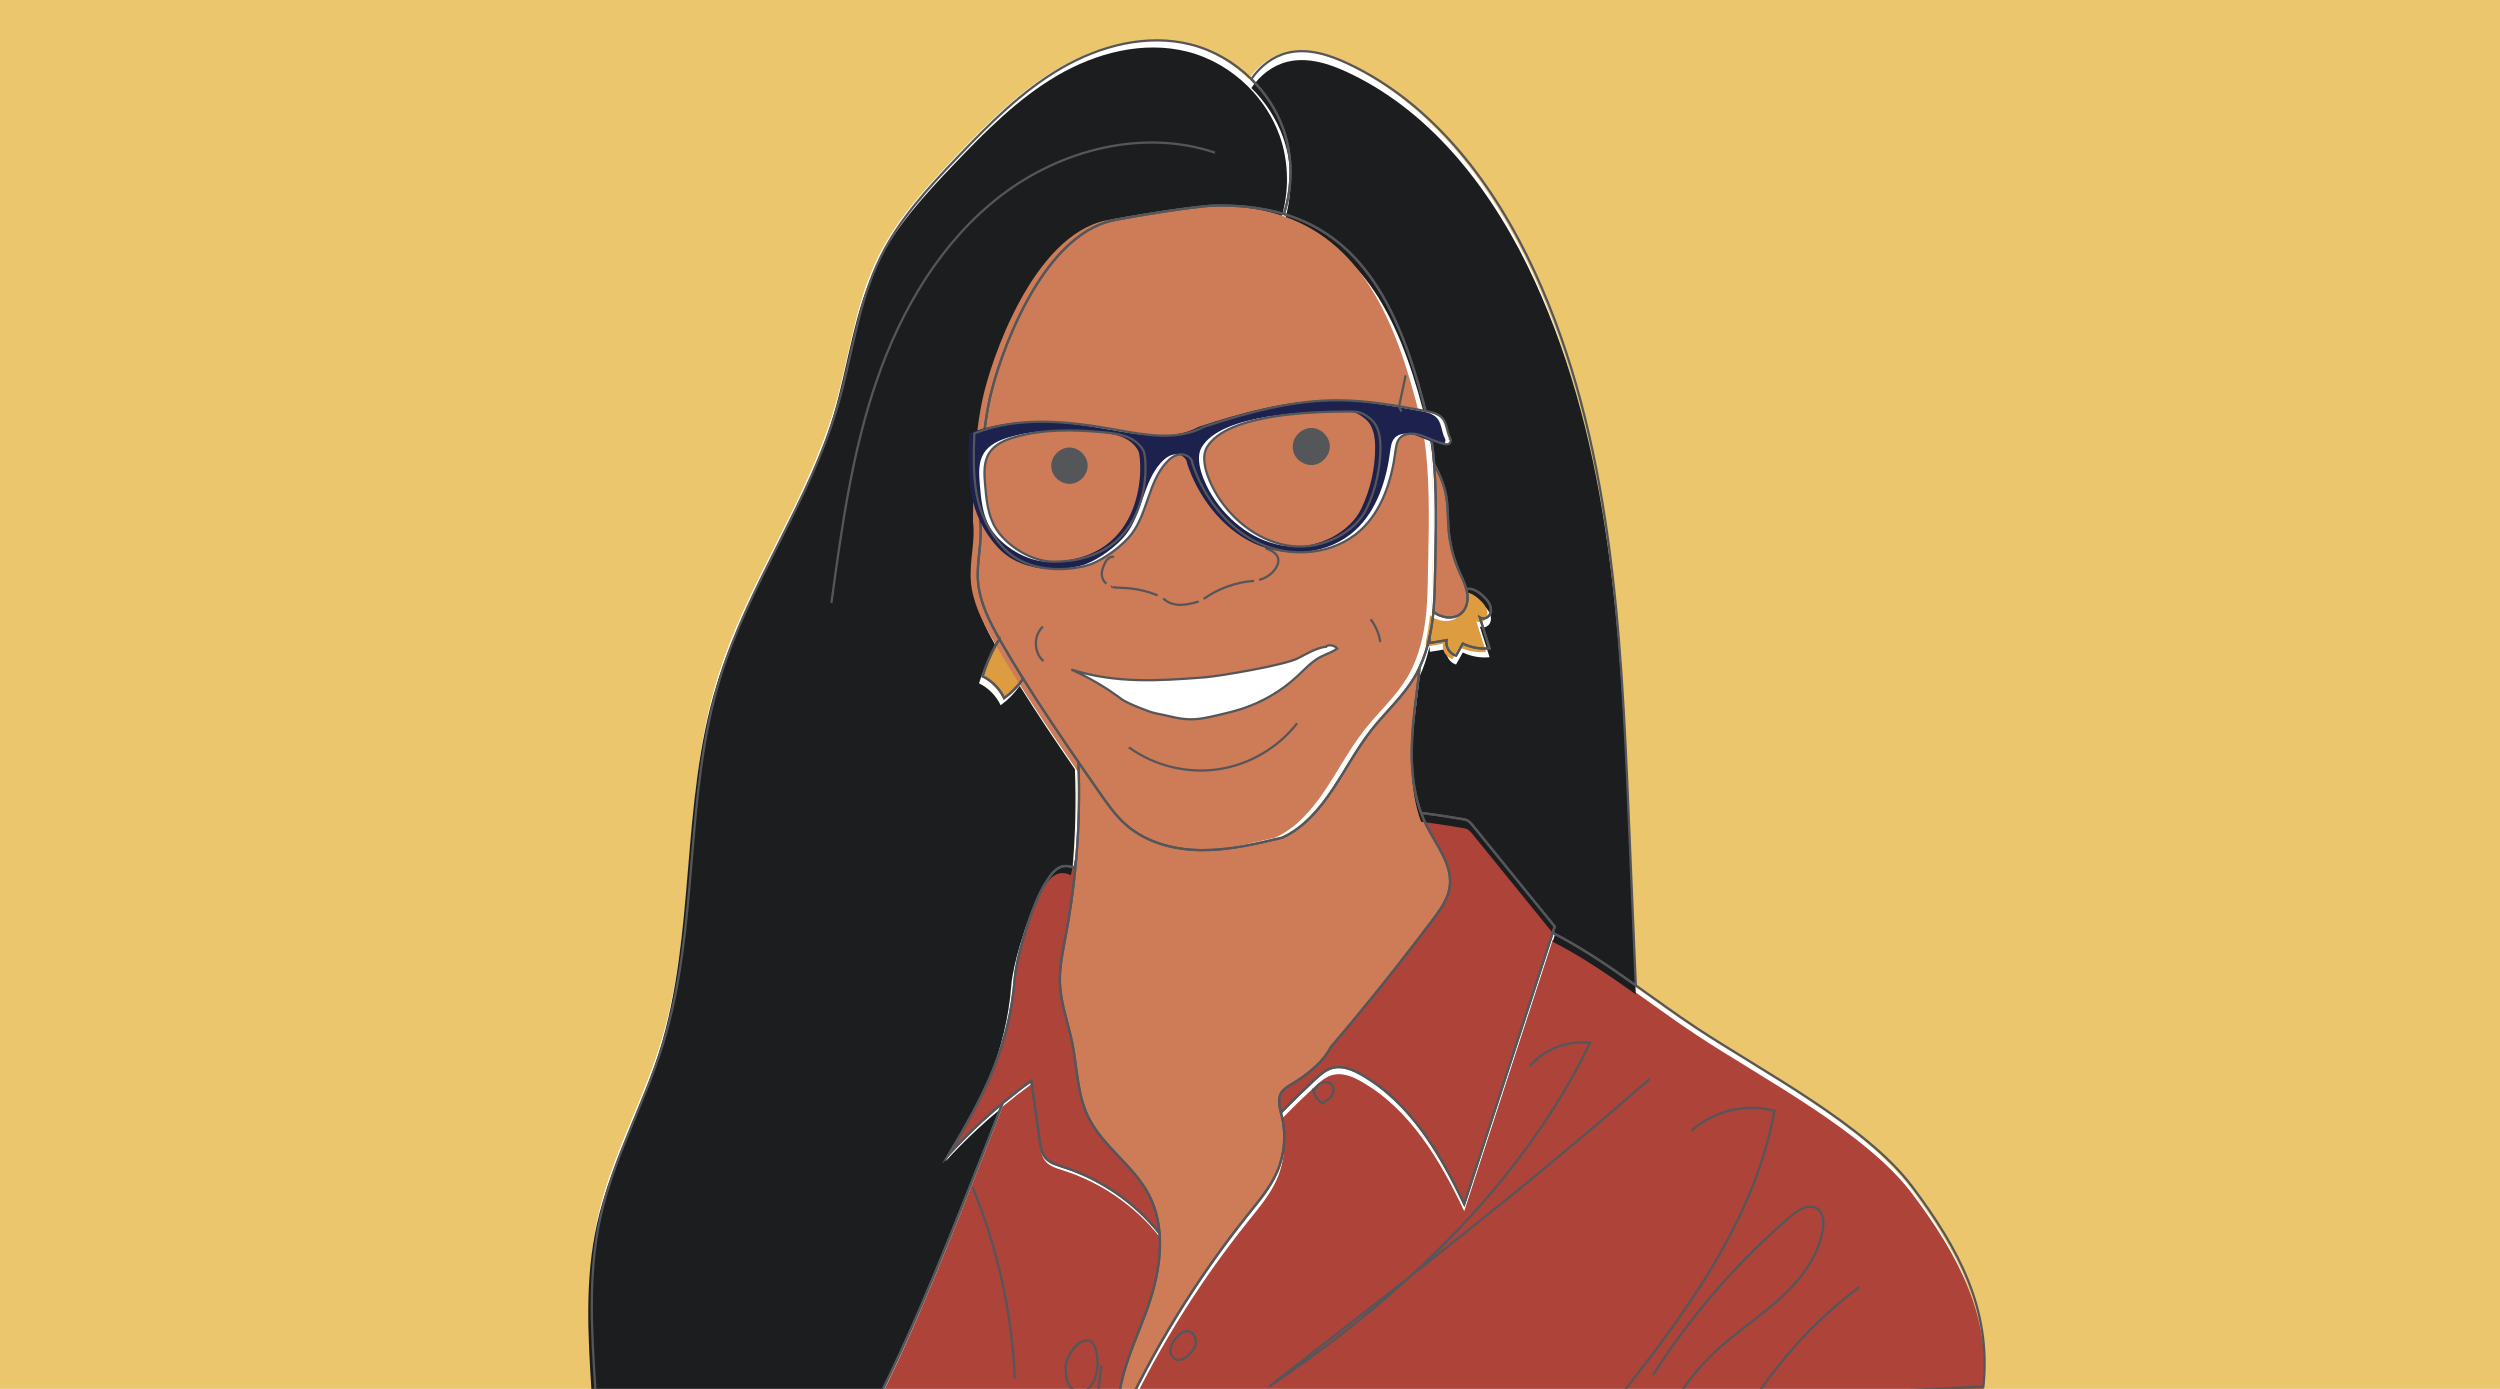 <?xml version="1.0" encoding="UTF-8"?>
<svg id="Layer_1" xmlns="http://www.w3.org/2000/svg" xmlns:xlink="http://www.w3.org/1999/xlink" version="1.1" viewBox="0 0 841.89 467.72">
  <!-- Generator: Adobe Illustrator 29.0.0, SVG Export Plug-In . SVG Version: 2.1.0 Build 186)  -->
  <defs>
    <style>
      .st0, .st1 {
        fill: none;
      }

      .st2 {
        fill: #ecc66c;
      }

      .st3 {
        fill: #de9c41;
      }

      .st4 {
        fill: #55565a;
      }

      .st5 {
        fill: #cd7c57;
      }

      .st6 {
        fill: #fff;
      }

      .st7 {
        fill: #1c1d1f;
      }

      .st1 {
        stroke: #55565a;
        stroke-miterlimit: 10;
        stroke-width: .77px;
      }

      .st8 {
        fill: #1c214e;
      }

      .st9 {
        fill: #ad4339;
      }

      .st10 {
        clip-path: url(#clippath);
      }
    </style>
    <clipPath id="clippath">
      <rect class="st0" y="0" width="841.89" height="467.72"/>
    </clipPath>
  </defs>
  <g class="st10">
    <rect class="st2" y="0" width="841.89" height="467.72"/>
    <g>
      <path class="st6" d="M385.83,439.68c2.69-7.76,4.44-16.27,3.78-24.37-8.33-10.45-19.82-18.35-32.56-22.38-2.1-.67-4.37-1.31-5.8-2.99-1.34-1.57-1.68-3.74-1.97-5.78-.95-6.73-1.9-13.46-2.85-20.2-3.31,2.39-6.53,4.91-9.67,7.52-3.07,8.01-6.22,15.98-9.37,23.92-11.96,30.17-24.03,60.54-39.5,88.99l86.43-3.98c.9-4.79,1.33-9.71,2.37-14.48,1.97-9.07,6.12-17.49,9.16-26.26h-.02Z"/>
      <path class="st6" d="M385.92,402.16c-5.23-9.82-15.63-16.19-20.43-26.23-3.65-7.63-3.61-16.42-5.28-24.71-1.35-6.66-3.84-13.14-4.14-19.94-.24-5.44.94-10.82,1.94-16.17v-.03c1.42-7.49,2.49-15.04,3.23-22.62.1-1.06.2-2.12.29-3.17-.19,1.02-.38,2.03-.58,3.05-4.65-2.06-7.17.55-10.43,6.15-2.14,3.69-4.76,10.68-6.74,17.4-1.51,5.12-2.64,10.09-2.9,13.33-1.87,23.46-10.23,39.33-22.24,59.57,5.62-6.18,11.68-11.95,18.1-17.3,3.14-2.61,6.36-5.13,9.67-7.52.95,6.73,1.9,13.46,2.85,20.2.29,2.05.63,4.21,1.97,5.78,1.43,1.68,3.7,2.32,5.8,2.99,12.74,4.03,24.22,11.94,32.56,22.38-.37-4.59-1.51-9.04-3.7-13.15h.03Z"/>
      <path class="st6" d="M643.18,399.75c-15.61-20.9-50.94-39.15-72.69-53.55-6.93-4.59-13.69-9.52-20.49-14.36-9.07-6.45-18.23-12.7-27.99-17.71-6.01,18.42-12.02,36.84-18.02,55.26-3.92,12.02-7.84,24.05-11.77,36.07-8.11-17.06-18.26-34.35-34.71-43.65-2.91-1.65-6.29-3.05-9.54-2.23-2.4.6-4.34,2.33-6.15,4.02-3.87,3.6-7.65,7.3-11.35,11.07.11.45.22.89.33,1.33,1.5,6.21.89,12.91-1.68,18.75-2.26,5.12-5.92,9.48-9.43,13.84-17.61,21.95-32.45,46.12-44.07,71.75l291.42-13.4c2.72-25.94-8.25-46.31-23.86-67.2h0Z"/>
      <path class="st6" d="M495.12,278.03c-.72-.88-1.52-1.82-2.64-2.04-.85-.16-8.66-1.48-14.79-2.25.55,1.52,1.19,3.01,1.93,4.47,3.36,6.65,8.76,13.16,7.69,20.53-.52,3.57-2.54,6.7-4.69,9.64-.28.39-.57.77-.85,1.15-1.92,2.56-3.87,5.09-5.81,7.63-9.27,12.1-18.85,23.96-28.75,35.55-2.05,4.25-7.16,8.86-12.96,12.3-1.35.8-2.79,1.59-3.62,2.93-1.22,1.98-.73,4.42-.15,6.74,3.7-3.77,7.48-7.47,11.35-11.07,1.81-1.69,3.75-3.42,6.15-4.02,3.25-.82,6.62.58,9.54,2.23,16.45,9.3,26.59,26.58,34.71,43.65,3.92-12.02,7.84-24.05,11.77-36.07,6.01-18.42,12.02-36.84,18.02-55.26.23-.71.46-1.41.69-2.12-9.19-11.33-18.39-22.66-27.58-33.99h0Z"/>
      <path class="st6" d="M479.62,278.21c-.74-1.46-1.37-2.95-1.93-4.47-3.95-10.81-3.54-22.99-2.21-34.55.55-4.82,1.25-9.66,1.73-14.44-.54,1.16-1.14,2.29-1.8,3.4-3.88,6.48-9.63,11.6-14.31,17.53-2.87,3.64-5.33,7.57-7.75,11.53-1.77,2.9-3.53,5.8-5.41,8.62-4.46,6.68-9.88,13.03-17,16.26-8.92,2.12-17.94,4.25-27.1,4.2-9.17-.05-18.63-2.49-25.52-8.54-3.5-3.07-6.2-6.94-8.85-10.76-1.45-2.09-2.91-4.18-4.36-6.27-.94-1.35-1.87-2.71-2.81-4.07.43,10.88.18,21.78-.75,32.63-.09,1.06-.19,2.12-.29,3.17-.75,7.58-1.82,15.13-3.23,22.62v.03c-1.01,5.35-2.19,10.73-1.95,16.17.3,6.79,2.79,13.27,4.14,19.94,1.68,8.29,1.64,17.08,5.28,24.71,4.8,10.04,15.2,16.41,20.43,26.23,2.19,4.11,3.32,8.57,3.7,13.15.66,8.09-1.09,16.6-3.78,24.37-3.04,8.77-7.19,17.19-9.16,26.26-1.04,4.77-1.47,9.69-2.37,14.48l1.32-.06c11.62-25.63,26.45-49.8,44.07-71.75,3.51-4.37,7.17-8.72,9.43-13.84,2.58-5.84,3.18-12.54,1.68-18.75-.1-.44-.22-.88-.33-1.33-.57-2.32-1.07-4.77.15-6.74.82-1.33,2.27-2.13,3.62-2.93,5.8-3.45,10.91-8.05,12.96-12.3,9.9-11.59,19.47-23.45,28.75-35.55,1.95-2.54,3.9-5.07,5.81-7.63.28-.38.57-.76.85-1.15,2.15-2.94,4.17-6.06,4.69-9.64,1.08-7.37-4.33-13.88-7.69-20.53h-.01Z"/>
      <path class="st6" d="M431.21,43.25c-2.23-6.27-5.97-11.94-10.7-16.62-5.62-5.55-12.65-9.68-20.31-11.63-14.81-3.77-30.76.38-43.94,8.1-13.19,7.72-24.08,18.75-34.63,29.79-9.85,10.31-19.7,20.96-25.99,33.75-7.73,15.72-9.59,33.59-14.53,50.4-9.37,31.82-29.74,59.5-39.48,91.21-12.27,39.97-6.88,83.76-19.36,123.67-6.15,19.67-16.54,37.96-20.98,58.08-8.19,37.05,4.55,76.23-3.01,113.42-2.58,12.73-7.5,24.9-9.9,37.66-2.4,12.76-1.99,26.83,5.29,37.59,12.29-6.68,21.72-17.49,30.88-28.07,16.56-19.14,33.18-38.35,47.23-59.41,5.8-8.69,11.13-17.65,16.11-26.81,15.48-28.45,27.54-58.82,39.5-88.99,3.15-7.94,6.3-15.91,9.37-23.92-6.42,5.34-12.48,11.12-18.1,17.3,12.01-20.24,20.37-36.11,22.24-59.57.26-3.24,1.39-8.21,2.9-13.33,1.98-6.73,4.6-13.71,6.74-17.4,3.25-5.6,5.78-8.21,10.43-6.15.2-1.02.39-2.03.58-3.05.93-10.85,1.18-21.75.75-32.63-6.37-9.24-12.65-18.54-18.59-28.06-1.78,2.49-3.94,4.71-6.41,6.52-1.51-3.18-4.12-5.83-7.28-7.39,1.12-3.66,2.62-7.2,4.48-10.55.36-.64.77-1.3,1.27-1.85-3.49-6.14-6.77-12.61-7.3-19.64-.51-6.82,1.62-13.79.71-19.94.11-13.68.35-27.45,3.12-40.84s16.96-55.52,41.73-60.69c6.22-1.3,27.87-4.84,34.26-4.98,3.85-.08,7.47.08,10.9.44,4.42.46,8.52,1.26,12.31,2.4,2.99-9.31,3.01-19.59-.28-28.81h0Z"/>
      <path class="st6" d="M335.75,215.33c-.5.55-.92,1.21-1.27,1.85-1.86,3.35-3.36,6.89-4.48,10.55,3.16,1.56,5.77,4.2,7.28,7.39,2.47-1.81,4.63-4.03,6.41-6.52-2.58-4.14-5.1-8.32-7.53-12.55-.14-.24-.27-.48-.41-.72Z"/>
      <path class="st6" d="M550,331.84c-.8-19.12-1.61-38.24-2.41-57.36-2.61-62.26-5.65-126.35-31.68-182.97-13.37-29.07-33.78-56.41-62.72-70.04-6.42-3.02-13.66-5.36-20.55-3.66-4.99,1.23-9.19,4.55-12.12,8.82,4.73,4.67,8.46,10.35,10.7,16.62,3.28,9.22,3.26,19.51.28,28.81,28.44,8.53,40.2,35.36,48.46,69.38,1.07,4.42,1.74,9.5,2.15,14.86,1.69,3.18,3.18,6.47,3.9,9.98.83,4.05.61,8.23.98,12.35.41,4.68,1.59,9.29,3.46,13.59.88,2.03,1.9,4.03,2.47,6.16,1.95-.51,4,.82,5.53,2.23.92.84,1.82,1.76,2.34,2.89s.61,2.54-.06,3.59c-.67,1.05-2.21,1.56-3.25.86,1.09,3.46,2.17,6.91,3.26,10.37-3.07.3-6.22-.25-9-1.59-.76,1.35-1.52,2.7-2.28,4.06-2.15-.62-3.63-3.02-3.2-5.22-1.87.32-3.73.64-5.6.95-.05-.59-.1-1.18-.15-1.78-.76,3.45-1.82,6.81-3.31,10-.48,4.78-1.18,9.62-1.73,14.44-1.33,11.56-1.74,23.74,2.21,34.55,6.13.77,13.95,2.08,14.79,2.25,1.12.22,1.92,1.16,2.64,2.04,9.19,11.33,18.39,22.66,27.58,33.99-.23.71-.46,1.41-.69,2.12,9.76,5,18.92,11.26,27.99,17.71h0Z"/>
      <path class="st6" d="M491.47,206.3c-2.5,2.47-6.88,1.92-9.62-.28-.27,2.95-.71,5.87-1.34,8.74.05.59.1,1.18.15,1.78,1.87-.32,3.73-.64,5.6-.95-.42,2.2,1.05,4.6,3.2,5.22.76-1.35,1.52-2.7,2.28-4.06,2.78,1.34,5.93,1.89,9,1.59-1.09-3.46-2.17-6.91-3.26-10.37,1.03.7,2.58.2,3.25-.86.67-1.05.58-2.46.06-3.59-.52-1.13-1.42-2.05-2.34-2.89-1.53-1.4-3.58-2.73-5.53-2.23.08.29.17.57.23.86.49,2.47.12,5.28-1.67,7.04h-.01Z"/>
      <path class="st6" d="M493.14,199.26c-.06-.29-.15-.57-.23-.86-.57-2.13-1.59-4.13-2.47-6.16-1.87-4.31-3.05-8.92-3.46-13.59-.36-4.12-.15-8.3-.98-12.35-.72-3.52-2.21-6.8-3.9-9.98,1.05,13.64.4,29.17.21,40.72-.04,2.69-.17,5.4-.4,8.11-.02.3-.04.59-.06.89,2.74,2.2,7.12,2.75,9.62.28,1.79-1.77,2.16-4.58,1.67-7.04v-.02Z"/>
      <path class="st6" d="M482.1,156.31c-.41-5.37-1.08-10.45-2.15-14.86-8.26-34.02-20.03-60.85-48.46-69.38-3.79-1.14-7.89-1.94-12.31-2.4-3.44-.36-7.05-.52-10.9-.44-6.39.13-28.04,3.68-34.26,4.98-24.77,5.17-38.96,47.3-41.73,60.69s-3.02,27.17-3.12,40.84c.9,6.16-1.23,13.13-.71,19.94.53,7.02,3.81,13.5,7.3,19.64.14.24.27.48.41.72,2.43,4.23,4.95,8.41,7.53,12.55,5.93,9.52,12.22,18.82,18.59,28.06.94,1.36,1.87,2.71,2.81,4.07,1.45,2.09,2.9,4.18,4.36,6.27,2.66,3.82,5.36,7.69,8.85,10.76,6.89,6.05,16.35,8.49,25.52,8.54,9.17.05,18.19-2.08,27.1-4.2,7.13-3.22,12.54-9.58,17-16.26,1.88-2.82,3.64-5.73,5.41-8.62,2.42-3.96,4.88-7.89,7.75-11.53,4.68-5.93,10.43-11.05,14.31-17.53.66-1.11,1.26-2.24,1.8-3.4,1.49-3.18,2.55-6.54,3.31-10,.63-2.86,1.06-5.79,1.34-8.74.03-.3.04-.59.06-.89.23-2.7.36-5.42.4-8.11.19-11.55.83-27.08-.21-40.72v.02Z"/>
    </g>
    <g>
      <path class="st9" d="M386.7,440.87c2.69-7.76,4.44-16.27,3.78-24.37-8.33-10.45-19.82-18.35-32.56-22.38-2.1-.67-4.37-1.31-5.8-2.99-1.34-1.57-1.68-3.74-1.97-5.78-.95-6.73-1.9-13.46-2.85-20.2-3.31,2.39-6.53,4.91-9.67,7.52-3.07,8.01-6.22,15.98-9.37,23.92-11.96,30.17-24.03,60.54-39.5,88.99l86.43-3.98c.9-4.79,1.33-9.71,2.37-14.48,1.97-9.07,6.12-17.49,9.16-26.26h-.02Z"/>
      <path class="st9" d="M386.79,402.16c-5.23-9.82-15.63-16.19-20.43-26.23-3.65-7.63-3.61-16.42-5.28-24.71-1.35-6.66-3.84-13.14-4.14-19.94-.24-5.44.94-10.82,1.94-16.17v-.03c1.42-7.49,2.49-15.04,3.23-22.62.1-1.06.2-2.12.29-3.17-.19,1.02-.38,2.03-.58,3.05-4.65-2.06-7.17.55-10.43,6.15-2.14,3.69-4.76,10.68-6.74,17.4-1.51,5.12-2.64,10.09-2.9,13.33-1.87,23.46-10.23,39.33-22.24,59.57,5.62-6.18,11.68-11.95,18.1-17.3,3.14-2.61,6.36-5.13,9.67-7.52.95,6.73,1.9,13.46,2.85,20.2.29,2.05.63,4.21,1.97,5.78,1.43,1.68,3.7,2.32,5.8,2.99,12.74,4.03,24.22,11.94,32.56,22.38-.37-4.59-1.51-9.04-3.7-13.15h.03Z"/>
      <path class="st9" d="M644.05,402.14c-15.61-20.9-50.94-39.15-72.69-53.55-6.93-4.59-13.69-9.52-20.49-14.36-9.07-6.45-18.23-12.7-27.99-17.71-6.01,18.42-12.02,36.84-18.02,55.26-3.92,12.02-7.84,24.05-11.77,36.07-8.11-17.06-18.26-34.35-34.71-43.65-2.91-1.65-6.29-3.05-9.54-2.23-2.4.6-4.34,2.33-6.15,4.02-3.87,3.6-7.65,7.3-11.35,11.07.11.45.22.89.33,1.33,1.5,6.21.89,12.91-1.68,18.75-2.26,5.12-5.92,9.48-9.43,13.84-17.61,21.95-32.45,46.12-44.07,71.75l291.42-13.4c2.72-25.94-8.25-46.31-23.86-67.2h0Z"/>
      <path class="st9" d="M495.99,278.03c-.72-.88-1.52-1.82-2.64-2.04-.85-.16-8.66-1.48-14.79-2.25.55,1.52,1.19,3.01,1.93,4.47,3.36,6.65,8.76,13.16,7.69,20.53-.52,3.57-2.54,6.7-4.69,9.64-.28.39-.57.77-.85,1.15-1.92,2.56-3.87,5.09-5.81,7.63-9.27,12.1-18.85,23.96-28.75,35.55-2.05,4.25-7.16,8.86-12.96,12.3-1.35.8-2.79,1.59-3.62,2.93-1.22,1.98-.73,4.42-.15,6.74,3.7-3.77,7.48-7.47,11.35-11.07,1.81-1.69,3.75-3.42,6.15-4.02,3.25-.82,6.62.58,9.54,2.23,16.45,9.3,26.59,26.58,34.71,43.65,3.92-12.02,7.84-24.05,11.77-36.07,6.01-18.42,12.02-36.84,18.02-55.26.23-.71.46-1.41.69-2.12-9.19-11.33-18.39-22.66-27.58-33.99h0Z"/>
      <path class="st5" d="M480.49,278.21c-.74-1.46-1.37-2.95-1.93-4.47-3.95-10.81-3.54-22.99-2.21-34.55.55-4.82,1.25-9.66,1.73-14.44-.54,1.16-1.14,2.29-1.8,3.4-3.88,6.48-9.63,11.6-14.31,17.53-2.87,3.64-5.33,7.57-7.75,11.53-1.77,2.9-3.53,5.8-5.41,8.62-4.46,6.68-9.88,13.03-17,16.26-8.92,2.12-17.94,4.25-27.1,4.2-9.17-.05-18.63-2.49-25.52-8.54-3.5-3.07-6.2-6.94-8.85-10.76-1.45-2.09-2.91-4.18-4.36-6.27-.94-1.35-1.87-2.71-2.81-4.07.43,10.88.18,21.78-.75,32.63-.09,1.06-.19,2.12-.29,3.17-.75,7.58-1.82,15.13-3.23,22.62v.03c-1.01,5.35-2.19,10.73-1.95,16.17.3,6.79,2.79,13.27,4.14,19.94,1.68,8.29,1.64,17.08,5.28,24.71,4.8,10.04,15.2,16.41,20.43,26.23,2.19,4.11,3.32,8.57,3.7,13.15.66,8.09-1.09,16.6-3.78,24.37-3.04,8.77-7.19,17.19-9.16,26.26-1.04,4.77-1.47,9.69-2.37,14.48l1.32-.06c11.62-25.63,26.45-49.8,44.07-71.75,3.51-4.37,7.17-8.72,9.43-13.84,2.58-5.84,3.18-12.54,1.68-18.75-.1-.44-.22-.88-.33-1.33-.57-2.32-1.07-4.77.15-6.74.82-1.33,2.27-2.13,3.62-2.93,5.8-3.45,10.91-8.05,12.96-12.3,9.9-11.59,19.47-23.45,28.75-35.55,1.95-2.54,3.9-5.07,5.81-7.63.28-.38.57-.76.85-1.15,2.15-2.94,4.17-6.06,4.69-9.64,1.08-7.37-4.33-13.88-7.69-20.53h-.01Z"/>
      <path class="st7" d="M430.89,45.65c-2.23-6.27-5.97-11.94-10.7-16.62-5.62-5.55-12.65-9.68-20.31-11.63-14.81-3.77-30.76.38-43.94,8.1-13.18,7.72-24.08,18.75-34.63,29.79-9.85,10.31-19.7,20.96-25.99,33.75-7.73,15.72-9.59,33.59-14.53,50.4-9.37,31.82-29.74,59.5-39.48,91.21-12.27,39.97-6.88,83.76-19.36,123.67-6.15,19.67-16.54,37.96-20.98,58.08-8.19,37.05,4.55,76.23-3.01,113.42-2.58,12.73-7.5,24.9-9.9,37.66-2.4,12.76-1.99,26.83,5.29,37.59,12.29-6.68,21.72-17.49,30.88-28.07,16.56-19.14,33.18-38.35,47.23-59.41,5.8-8.69,11.13-17.65,16.11-26.81,15.48-28.45,27.54-58.82,39.5-88.99,3.15-7.94,6.3-15.91,9.37-23.92-6.42,5.34-12.48,11.12-18.1,17.3,12.01-20.24,20.37-36.11,22.24-59.57.26-3.24,1.39-8.21,2.9-13.33,1.98-6.73,4.6-13.71,6.74-17.4,3.25-5.6,5.78-8.21,10.43-6.15.2-1.02.39-2.03.58-3.05.93-10.85,1.18-21.75.75-32.63-6.37-9.24-12.65-18.54-18.59-28.06-1.78,2.49-3.94,4.71-6.41,6.52-1.51-3.18-4.12-5.83-7.28-7.39,1.12-3.66,2.62-7.2,4.48-10.55.36-.64.77-1.3,1.27-1.85-3.49-6.14-6.77-12.61-7.3-19.64-.51-6.82,1.62-13.79.71-19.94.11-13.68.35-27.45,3.12-40.84s16.96-55.52,41.73-60.69c6.22-1.3,27.87-4.84,34.26-4.98,3.85-.08,7.47.08,10.9.44,4.42.46,8.52,1.26,12.31,2.4,2.99-9.31,3.01-19.59-.28-28.81h0Z"/>
      <path class="st3" d="M336.62,215.33c-.5.55-.92,1.21-1.27,1.85-1.86,3.35-3.36,6.89-4.48,10.55,3.16,1.56,5.77,4.2,7.28,7.39,2.47-1.81,4.63-4.03,6.41-6.52-2.58-4.14-5.1-8.32-7.53-12.55-.14-.24-.27-.48-.41-.72Z"/>
      <path class="st7" d="M550.87,334.84c-.8-19.12-1.61-38.24-2.41-57.36-2.61-62.26-5.65-126.35-31.68-182.97-13.37-29.07-33.78-56.41-62.72-70.04-6.42-3.02-13.66-5.36-20.55-3.66-4.99,1.23-9.19,4.55-12.12,8.82,4.73,4.67,8.46,10.35,10.7,16.62,3.28,9.22,3.26,19.51.28,28.81,28.44,8.53,40.2,35.36,48.46,69.38,1.07,4.42,1.74,9.5,2.15,14.86,1.69,3.18,3.18,6.47,3.9,9.98.83,4.05.61,8.23.98,12.35.41,4.68,1.59,9.29,3.46,13.59.88,2.03,1.9,4.03,2.47,6.16,1.95-.51,4,.82,5.53,2.23.92.84,1.82,1.76,2.34,2.89s.61,2.54-.06,3.59c-.67,1.05-2.21,1.56-3.25.86,1.09,3.46,2.17,6.91,3.26,10.37-3.07.3-6.22-.25-9-1.59-.76,1.35-1.52,2.7-2.28,4.06-2.15-.62-3.63-3.02-3.2-5.22-1.87.32-3.73.64-5.6.95-.05-.59-.1-1.18-.15-1.78-.76,3.45-1.82,6.81-3.31,10-.48,4.78-1.18,9.62-1.73,14.44-1.33,11.56-1.74,23.74,2.21,34.55,6.13.77,13.95,2.08,14.79,2.25,1.12.22,1.92,1.16,2.64,2.04,9.19,11.33,18.39,22.66,27.58,33.99-.23.71-.46,1.41-.69,2.12,9.76,5,18.92,11.26,27.99,17.71h0Z"/>
      <path class="st3" d="M491.15,207.5c-2.5,2.47-6.88,1.92-9.62-.28-.27,2.95-.71,5.87-1.34,8.74.05.59.1,1.18.15,1.78,1.87-.32,3.73-.64,5.6-.95-.42,2.2,1.05,4.6,3.2,5.22.76-1.35,1.52-2.7,2.28-4.06,2.78,1.34,5.93,1.89,9,1.59-1.09-3.46-2.17-6.91-3.26-10.37,1.03.7,2.58.2,3.25-.86.67-1.05.58-2.46.06-3.59-.52-1.13-1.42-2.05-2.34-2.89-1.53-1.4-3.58-2.73-5.53-2.23.08.29.17.57.23.86.49,2.47.12,5.28-1.67,7.04h-.01Z"/>
      <path class="st5" d="M494.01,199.26c-.06-.29-.15-.57-.23-.86-.57-2.13-1.59-4.13-2.47-6.16-1.87-4.31-3.05-8.92-3.46-13.59-.36-4.12-.15-8.3-.98-12.35-.72-3.52-2.21-6.8-3.9-9.98,1.05,13.64.4,29.17.21,40.72-.04,2.69-.17,5.4-.4,8.11-.02.3-.04.59-.06.89,2.74,2.2,7.12,2.75,9.62.28,1.79-1.77,2.16-4.58,1.67-7.04v-.02Z"/>
      <path class="st5" d="M480.58,156.31c-.41-5.37-1.08-10.45-2.15-14.86-8.26-34.02-20.03-60.85-48.46-69.38-3.79-1.14-7.89-1.94-12.31-2.4-3.44-.36-7.05-.52-10.9-.44-6.39.13-28.04,3.68-34.26,4.98-24.77,5.17-38.96,47.3-41.73,60.69-2.77,13.39-3.02,27.17-3.12,40.84.9,6.16-1.23,13.13-.71,19.94.53,7.02,3.81,13.5,7.3,19.64.14.24.27.48.41.72,2.43,4.23,4.95,8.41,7.53,12.55,5.93,9.52,12.22,18.82,18.59,28.06.94,1.36,1.87,2.71,2.81,4.07,1.45,2.09,2.9,4.18,4.36,6.27,2.66,3.82,5.36,7.69,8.85,10.76,6.89,6.05,16.35,8.49,25.52,8.54,9.17.05,18.19-2.08,27.1-4.2,7.13-3.22,12.54-9.58,17-16.26,1.88-2.82,3.64-5.73,5.41-8.62,2.42-3.96,4.88-7.89,7.75-11.53,4.68-5.93,10.43-11.05,14.31-17.53.66-1.11,1.26-2.24,1.8-3.4,1.49-3.18,2.55-6.54,3.31-10,.63-2.86,1.06-5.79,1.34-8.74.03-.3.04-.59.06-.89.23-2.7.36-5.42.4-8.11.19-11.55.83-27.08-.21-40.72v.02Z"/>
    </g>
    <path class="st6" d="M446.43,217.78c-3.39.53-6.41,2.39-9.47,3.96-4.35,2.23-26.17,5.97-31.43,6.37-15.7,1.22-29.76,2.08-44.79-2.63,6.04,2.69,11.78,6.06,17.06,10.04,1.59,1.2,9.2,4.3,11.34,4.68,3.8.68,7.53,1.94,11.39,2.03,3.29.08,6.53-.68,9.73-1.43,2.67-.63,5.34-1.26,7.95-2.11,6.92-2.25,13.33-6.02,18.66-10.96,2.5-2.32,4.81-4.93,7.83-6.51,1.86-.98,3.96-1.54,5.61-2.84-1.04-1.21-3.09-1.37-3.89-.59h.01Z"/>
    <path class="st1" d="M380.14,251.67c8.54,6.19,19.53,8.9,29.97,7.41s20.23-7.18,26.69-15.51"/>
    <path class="st1" d="M422.31,195.6c-6.08.44-12.02,2.57-16.99,6.09"/>
    <path class="st1" d="M389.83,200.51c-3.48-1.45-7.22-2.3-10.98-2.5-1.41-.08-2.84-.06-4.23-.32-.15-.03-.33-.22-.19-.29"/>
    <path class="st1" d="M403.67,202.57c-2.03.57-4.09,1.13-6.19,1.12s-4.29-.66-5.74-2.19"/>
    <path class="st1" d="M424,195.27c2.21-.51,4.21-1.88,5.5-3.74.7-1.01,1.2-2.27.92-3.47-.44-1.85-2.46-2.77-4.24-3.44"/>
    <path class="st1" d="M372.61,196.57c-.91-.71-1.5-1.82-1.58-2.97-.08-1.11.29-2.21.72-3.24.31-.74.65-1.49,1.22-2.06s1.4-.94,2.18-.76"/>
    <path class="st1" d="M358.86,460.15c.01,1.82.03,3.68.72,5.36s2.21,3.15,4.02,3.22c2.44.1,4.28-2.25,5.11-4.55,1.2-3.3,1.22-7.02.07-10.34-.25-.72-.57-1.45-1.17-1.92-1.4-1.12-3.52-.28-4.85.93-2.56,2.32-3.92,5.91-3.91,7.3h.01Z"/>
    <path class="st1" d="M396.83,449.71c-1.04,1.17-2.12,2.4-2.53,3.92s.08,3.39,1.49,4.07c1.59.76,3.46-.3,4.71-1.56,1.1-1.11,2.03-2.48,2.18-4.04s-.71-3.27-2.21-3.71c-1.17-.34-2.46.15-3.35.98s-1.47,1.93-.29.35h0Z"/>
    <path class="st1" d="M442.25,366.99c.32,1.86,1.46,3.57,3.07,4.57,1.13-.68,2.29-1.38,3.05-2.46s1-2.63.22-3.69c-1.06-1.42-3.41-1.17-4.7.04s-1.8,3.01-1.63,1.54h0Z"/>
    <path class="st1" d="M351.4,222.63c-3.33-2.84-3.43-8.67-.19-11.62"/>
    <path class="st1" d="M464.83,216.23c-.41-2.78-1.54-5.44-3.25-7.66"/>
    <g>
      <path class="st1" d="M386.7,439.68c2.69-7.76,4.44-16.27,3.78-24.37-8.33-10.45-19.82-18.35-32.56-22.38-2.1-.67-4.37-1.31-5.8-2.99-1.34-1.57-1.68-3.74-1.97-5.78-.95-6.73-1.9-13.46-2.85-20.2-3.31,2.39-6.53,4.91-9.67,7.52-3.07,8.01-6.22,15.98-9.37,23.92-11.96,30.17-24.03,60.54-39.5,88.99l86.43-3.98c.9-4.79,1.33-9.71,2.37-14.48,1.97-9.07,6.12-17.49,9.16-26.26h-.02Z"/>
      <path class="st1" d="M386.79,402.16c-5.23-9.82-15.63-16.19-20.43-26.23-3.65-7.63-3.61-16.42-5.28-24.71-1.35-6.66-3.84-13.14-4.14-19.94-.24-5.44.94-10.82,1.94-16.17v-.03c1.42-7.49,2.49-15.04,3.23-22.62.1-1.06.2-2.12.29-3.17-.19,1.02-.38,2.03-.58,3.05-4.65-2.06-7.17.55-10.43,6.15-2.14,3.69-4.76,10.68-6.74,17.4-1.51,5.12-2.64,10.09-2.9,13.33-1.87,23.46-10.23,39.33-22.24,59.57,5.62-6.18,11.68-11.95,18.1-17.3,3.14-2.61,6.36-5.13,9.67-7.52.95,6.73,1.9,13.46,2.85,20.2.29,2.05.63,4.21,1.97,5.78,1.43,1.68,3.7,2.32,5.8,2.99,12.74,4.03,24.22,11.94,32.56,22.38-.37-4.59-1.51-9.04-3.7-13.15h.03Z"/>
      <path class="st1" d="M644.05,399.75c-15.61-20.9-50.94-39.15-72.69-53.55-6.93-4.59-13.69-9.52-20.49-14.36-9.07-6.45-18.23-12.7-27.99-17.71-6.01,18.42-12.02,36.84-18.02,55.26-3.92,12.02-7.84,24.05-11.77,36.07-8.11-17.06-18.26-34.35-34.71-43.65-2.91-1.65-6.29-3.05-9.54-2.23-2.4.6-4.34,2.33-6.15,4.02-3.87,3.6-7.65,7.3-11.35,11.07.11.45.22.89.33,1.33,1.5,6.21.89,12.91-1.68,18.75-2.26,5.12-5.92,9.48-9.43,13.84-17.61,21.95-32.45,46.12-44.07,71.75l291.42-13.4c2.72-25.94-8.25-46.31-23.86-67.2h0Z"/>
      <path class="st1" d="M495.99,278.03c-.72-.88-1.52-1.82-2.64-2.04-.85-.16-8.66-1.48-14.79-2.25.55,1.52,1.19,3.01,1.93,4.47,3.36,6.65,8.76,13.16,7.69,20.53-.52,3.57-2.54,6.7-4.69,9.64-.28.39-.57.77-.85,1.15-1.92,2.56-3.87,5.09-5.81,7.63-9.27,12.1-18.85,23.96-28.75,35.55-2.05,4.25-7.16,8.86-12.96,12.3-1.35.8-2.79,1.59-3.62,2.93-1.22,1.98-.73,4.42-.15,6.74,3.7-3.77,7.48-7.47,11.35-11.07,1.81-1.69,3.75-3.42,6.15-4.02,3.25-.82,6.62.58,9.54,2.23,16.45,9.3,26.59,26.58,34.71,43.65,3.92-12.02,7.84-24.05,11.77-36.07,6.01-18.42,12.02-36.84,18.02-55.26.23-.71.46-1.41.69-2.12-9.19-11.33-18.39-22.66-27.58-33.99h0Z"/>
      <path class="st1" d="M480.49,278.21c-.74-1.46-1.37-2.95-1.93-4.47-3.95-10.81-3.54-22.99-2.21-34.55.55-4.82,1.25-9.66,1.73-14.44-.54,1.16-1.14,2.29-1.8,3.4-3.88,6.48-9.63,11.6-14.31,17.53-2.87,3.64-5.33,7.57-7.75,11.53-1.77,2.9-3.53,5.8-5.41,8.62-4.46,6.68-9.88,13.03-17,16.26-8.92,2.12-17.94,4.25-27.1,4.2-9.17-.05-18.63-2.49-25.52-8.54-3.5-3.07-6.2-6.94-8.85-10.76-1.45-2.09-2.91-4.18-4.36-6.27-.94-1.35-1.87-2.71-2.81-4.07.43,10.88.18,21.78-.75,32.63-.09,1.06-.19,2.12-.29,3.17-.75,7.58-1.82,15.13-3.23,22.62v.03c-1.01,5.35-2.19,10.73-1.95,16.17.3,6.79,2.79,13.27,4.14,19.94,1.68,8.29,1.64,17.08,5.28,24.71,4.8,10.04,15.2,16.41,20.43,26.23,2.19,4.11,3.32,8.57,3.7,13.15.66,8.09-1.09,16.6-3.78,24.37-3.04,8.77-7.19,17.19-9.16,26.26-1.04,4.77-1.47,9.69-2.37,14.48l1.32-.06c11.62-25.63,26.45-49.8,44.07-71.75,3.51-4.37,7.17-8.72,9.43-13.84,2.58-5.84,3.18-12.54,1.68-18.75-.1-.44-.22-.88-.33-1.33-.57-2.32-1.07-4.77.15-6.74.82-1.33,2.27-2.13,3.62-2.93,5.8-3.45,10.91-8.05,12.96-12.3,9.9-11.59,19.47-23.45,28.75-35.55,1.95-2.54,3.9-5.07,5.81-7.63.28-.38.57-.76.85-1.15,2.15-2.94,4.17-6.06,4.69-9.64,1.08-7.37-4.33-13.88-7.69-20.53h-.01Z"/>
      <path class="st1" d="M432.08,43.25c-2.23-6.27-5.97-11.94-10.7-16.62-5.62-5.55-12.65-9.68-20.31-11.63-14.81-3.77-30.76.38-43.94,8.1-13.19,7.72-24.08,18.75-34.63,29.79-9.85,10.31-19.7,20.96-25.99,33.75-7.73,15.72-9.59,33.59-14.53,50.4-9.37,31.82-29.74,59.5-39.48,91.21-12.27,39.97-6.88,83.76-19.36,123.67-6.15,19.67-16.54,37.96-20.98,58.08-8.19,37.05,4.55,76.23-3.01,113.42-2.58,12.73-7.5,24.9-9.9,37.66-2.4,12.76-1.99,26.83,5.29,37.59,12.29-6.68,21.72-17.49,30.88-28.07,16.56-19.14,33.18-38.35,47.23-59.41,5.8-8.69,11.13-17.65,16.11-26.81,15.48-28.45,27.54-58.82,39.5-88.99,3.15-7.94,6.3-15.91,9.37-23.92-6.42,5.34-12.48,11.12-18.1,17.3,12.01-20.24,20.37-36.11,22.24-59.57.26-3.24,1.39-8.21,2.9-13.33,1.98-6.73,4.6-13.71,6.74-17.4,3.25-5.6,5.78-8.21,10.43-6.15.2-1.02.39-2.03.58-3.05.93-10.85,1.18-21.75.75-32.63-6.37-9.24-12.65-18.54-18.59-28.06-1.78,2.49-3.94,4.71-6.41,6.52-1.51-3.18-4.12-5.83-7.28-7.39,1.12-3.66,2.62-7.2,4.48-10.55.36-.64.77-1.3,1.27-1.85-3.49-6.14-6.77-12.61-7.3-19.64-.51-6.82,1.62-13.79.71-19.94.11-13.68.35-27.45,3.12-40.84s16.96-55.52,41.73-60.69c6.22-1.3,27.87-4.84,34.26-4.98,3.85-.08,7.47.08,10.9.44,4.42.46,8.52,1.26,12.31,2.4,2.99-9.31,3.01-19.59-.28-28.81h0Z"/>
      <path class="st1" d="M336.62,215.33c-.5.55-.92,1.21-1.27,1.85-1.86,3.35-3.36,6.89-4.48,10.55,3.16,1.56,5.77,4.2,7.28,7.39,2.47-1.81,4.63-4.03,6.41-6.52-2.58-4.14-5.1-8.32-7.53-12.55-.14-.24-.27-.48-.41-.72Z"/>
      <g>
        <path class="st1" d="M550.87,331.84c-.8-19.12-1.61-38.24-2.41-57.36-2.61-62.26-5.65-126.35-31.68-182.97-13.37-29.07-33.78-56.41-62.72-70.04-6.42-3.02-13.66-5.36-20.55-3.66-4.99,1.23-9.19,4.55-12.12,8.82,4.73,4.67,8.46,10.35,10.7,16.62,3.28,9.22,3.26,19.51.28,28.81,28.44,8.53,40.2,35.36,48.46,69.38,1.07,4.42,1.74,9.5,2.15,14.86,1.69,3.18,3.18,6.47,3.9,9.98.83,4.05.61,8.23.98,12.35.41,4.68,1.59,9.29,3.46,13.59.88,2.03,1.9,4.03,2.47,6.16,1.95-.51,4,.82,5.53,2.23.92.84,1.82,1.76,2.34,2.89s.61,2.54-.06,3.59c-.67,1.05-2.21,1.56-3.25.86,1.09,3.46,2.17,6.91,3.26,10.37-3.07.3-6.22-.25-9-1.59-.76,1.35-1.52,2.7-2.28,4.06-2.15-.62-3.63-3.02-3.2-5.22-1.87.32-3.73.64-5.6.95-.05-.59-.1-1.18-.15-1.78-.76,3.45-1.82,6.81-3.31,10-.48,4.78-1.18,9.62-1.73,14.44-1.33,11.56-1.74,23.74,2.21,34.55,6.13.77,13.95,2.08,14.79,2.25,1.12.22,1.92,1.16,2.64,2.04,9.19,11.33,18.39,22.66,27.58,33.99-.23.71-.46,1.41-.69,2.12,9.76,5,18.92,11.26,27.99,17.71h0Z"/>
        <path class="st1" d="M492.34,206.3c-2.5,2.47-6.88,1.92-9.62-.28-.27,2.95-.71,5.87-1.34,8.74.05.59.1,1.18.15,1.78,1.87-.32,3.73-.64,5.6-.95-.42,2.2,1.05,4.6,3.2,5.22.76-1.35,1.52-2.7,2.28-4.06,2.78,1.34,5.93,1.89,9,1.59-1.09-3.46-2.17-6.91-3.26-10.37,1.03.7,2.58.2,3.25-.86.67-1.05.58-2.46.06-3.59-.52-1.13-1.42-2.05-2.34-2.89-1.53-1.4-3.58-2.73-5.53-2.23.08.29.17.57.23.86.49,2.47.12,5.28-1.67,7.04h-.01Z"/>
        <path class="st1" d="M494.01,199.26c-.06-.29-.15-.57-.23-.86-.57-2.13-1.59-4.13-2.47-6.16-1.87-4.31-3.05-8.92-3.46-13.59-.36-4.12-.15-8.3-.98-12.35-.72-3.52-2.21-6.8-3.9-9.98,1.05,13.64.4,29.17.21,40.72-.04,2.69-.17,5.4-.4,8.11-.02.3-.04.59-.06.89,2.74,2.2,7.12,2.75,9.62.28,1.79-1.77,2.16-4.58,1.67-7.04v-.02Z"/>
        <path class="st1" d="M482.97,156.31c-.41-5.37-1.08-10.45-2.15-14.86-8.26-34.02-20.03-60.85-48.46-69.38-3.79-1.14-7.89-1.94-12.31-2.4-3.44-.36-7.05-.52-10.9-.44-6.39.13-28.04,3.68-34.26,4.98-24.77,5.17-38.96,47.3-41.73,60.69s-3.02,27.17-3.12,40.84c.9,6.16-1.23,13.13-.71,19.94.53,7.02,3.81,13.5,7.3,19.64.14.24.27.48.41.72,2.43,4.23,4.95,8.41,7.53,12.55,5.93,9.52,12.22,18.82,18.59,28.06.94,1.36,1.87,2.71,2.81,4.07,1.45,2.09,2.9,4.18,4.36,6.27,2.66,3.82,5.36,7.69,8.85,10.76,6.89,6.05,16.35,8.49,25.52,8.54,9.17.05,18.19-2.08,27.1-4.2,7.13-3.22,12.54-9.58,17-16.26,1.88-2.82,3.64-5.73,5.41-8.62,2.42-3.96,4.88-7.89,7.75-11.53,4.68-5.93,10.43-11.05,14.31-17.53.66-1.11,1.26-2.24,1.8-3.4,1.49-3.18,2.55-6.54,3.31-10,.63-2.86,1.06-5.79,1.34-8.74.03-.3.04-.59.06-.89.23-2.7.36-5.42.4-8.11.19-11.55.83-27.08-.21-40.72v.02Z"/>
      </g>
    </g>
    <path class="st4" d="M354.04,156.36c.24-3.12,3.21-5.78,6.34-5.66s5.89,2.99,5.9,6.12-2.76,6.01-5.89,6.13-6.66-2.53-6.35-6.59h0Z"/>
    <path class="st4" d="M435.36,149.9c.23-3.15,3.21-5.85,6.37-5.78s6.01,2.9,6.1,6.06-2.59,6.15-5.74,6.41-7.06-2.25-6.73-6.69Z"/>
    <path class="st6" d="M488.37,147.67c-1.26-2.36-1.02-5.8-3.4-7.54-1.49-1.09-3.37-1.45-5.18-1.78-9.6-1.75-19.25-3.51-29-3.56-15.45-.08-30.59,4.12-45.28,8.91-8.94,4.83-19.62,2.83-29.44,1.05-15.95-2.89-32.89-4.78-47.95,1.2-.23,6.79-.46,13.64.73,20.33s4.25,12.98,8.86,17.98c9.43,10.22,25.23,7.43,29.77,5.69,4.53-1.73,10.61-6.21,13.56-10.07,5.44-7.12,5.67-17.39,11.67-24.05,1.27-1.41,2.9-2.67,4.79-2.82,1.89-.16,3.99,1.19,4.06,3.09,3.42,10.48,11.17,21.48,22.23,26.75s25.33,4,34.36-4.26c7.3-6.68,10.49-16.78,11.78-26.59.21-1.59.42-3.29,1.49-4.49,1.65-1.85,4.6-1.68,6.98-.95,1.71.53,5.52,2.51,8.61,3.07,1.1.2,1.9-.97,1.37-1.95h-.01ZM354.69,189.14c-7.09,0-15.65-5.19-19.35-11.23-2.69-4.39-3.18-9.72-3.61-14.85-.3-3.57-.53-7.43,1.37-10.46,1.85-2.94,5.3-4.43,8.64-5.39,9.71-2.8,20.02-2.55,30.08-1.61,2.56.24,5.14.53,7.54,1.45s4.62,2.54,5.76,4.84c1.43,2.9,3.52,37.26-30.43,37.26h0ZM460.31,171.1c-3.81,8.11-14.67,13.92-25.07,12.82-10.4-1.1-19.6-8.01-25.19-16.85-2.67-4.23-6.16-12.06-3.64-16.38,6.76-11.58,36.75-12.06,48.33-12.12,3.09-.02,4.45.6,6.85,2.55,2.7,2.21,3.28,6.08,3.28,9.56,0,7.02-1.57,14.04-4.56,20.4v.02Z"/>
    <path class="st8" d="M486.59,147.67c-1.26-2.36-1.02-5.8-3.4-7.54-1.49-1.09-3.37-1.45-5.18-1.78-9.6-1.75-19.25-3.51-29-3.56-15.45-.08-30.59,4.12-45.28,8.91-8.94,4.83-19.62,2.83-29.44,1.05-15.95-2.89-32.89-4.78-47.95,1.2-.23,6.79-.46,13.64.73,20.33s4.25,12.98,8.86,17.98c9.43,10.22,25.23,7.43,29.77,5.69,4.53-1.73,10.61-6.21,13.56-10.07,5.44-7.12,5.67-17.39,11.67-24.05,1.27-1.41,2.9-2.67,4.79-2.82,1.89-.16,3.99,1.19,4.06,3.09,3.42,10.48,11.17,21.48,22.23,26.75s25.33,4,34.36-4.26c7.3-6.68,10.49-16.78,11.78-26.59.21-1.59.42-3.29,1.49-4.49,1.65-1.85,4.6-1.68,6.98-.95,1.71.53,5.52,2.51,8.61,3.07,1.1.2,1.9-.97,1.37-1.95h0ZM352.91,189.14c-7.09,0-15.65-5.19-19.35-11.23-2.69-4.39-3.18-9.72-3.61-14.85-.3-3.57-.53-7.43,1.37-10.46,1.85-2.94,5.3-4.43,8.64-5.39,9.71-2.8,20.02-2.55,30.08-1.61,2.56.24,5.14.53,7.54,1.45s4.62,2.54,5.76,4.84c1.43,2.9,3.52,37.26-30.43,37.26h0ZM458.53,171.1c-3.81,8.11-14.67,13.92-25.07,12.82-10.4-1.1-19.6-8.01-25.19-16.85-2.67-4.23-6.16-12.06-3.64-16.38,6.76-11.58,36.75-12.06,48.33-12.12,3.09-.02,4.45.6,6.85,2.55,2.7,2.21,3.28,6.08,3.28,9.56,0,7.02-1.57,14.04-4.56,20.4v.02Z"/>
    <path class="st1" d="M488.37,147.67c-1.26-2.36-1.02-5.8-3.4-7.54-1.49-1.09-3.37-1.45-5.18-1.78-9.6-1.75-19.25-3.51-29-3.56-15.45-.08-30.59,4.12-45.28,8.91-8.94,4.83-19.62,2.83-29.44,1.05-15.95-2.89-32.89-4.78-47.95,1.2-.23,6.79-.46,13.64.73,20.33s4.25,12.98,8.86,17.98c9.43,10.22,25.23,7.43,29.77,5.69,4.53-1.73,10.61-6.21,13.56-10.07,5.44-7.12,5.67-17.39,11.67-24.05,1.27-1.41,2.9-2.67,4.79-2.82,1.89-.16,3.99,1.19,4.06,3.09,3.42,10.48,11.17,21.48,22.23,26.75s25.33,4,34.36-4.26c7.3-6.68,10.49-16.78,11.78-26.59.21-1.59.42-3.29,1.49-4.49,1.65-1.85,4.6-1.68,6.98-.95,1.71.53,5.52,2.51,8.61,3.07,1.1.2,1.9-.97,1.37-1.95h-.01ZM354.69,189.14c-7.09,0-15.65-5.19-19.35-11.23-2.69-4.39-3.18-9.72-3.61-14.85-.3-3.57-.53-7.43,1.37-10.46,1.85-2.94,5.3-4.43,8.64-5.39,9.71-2.8,20.02-2.55,30.08-1.61,2.56.24,5.14.53,7.54,1.45s4.62,2.54,5.76,4.84c1.43,2.9,3.52,37.26-30.43,37.26h0ZM460.31,171.1c-3.81,8.11-14.67,13.92-25.07,12.82-10.4-1.1-19.6-8.01-25.19-16.85-2.67-4.23-6.16-12.06-3.64-16.38,6.76-11.58,36.75-12.06,48.33-12.12,3.09-.02,4.45.6,6.85,2.55,2.7,2.21,3.28,6.08,3.28,9.56,0,7.02-1.57,14.04-4.56,20.4v.02Z"/>
    <path class="st1" d="M473.36,126.43c-.74,3.49-1.49,6.98-2.23,10.47.27.56.53,1.12.8,1.68"/>
    <path class="st1" d="M370.88,459.86c-2.69,20.31-3.48,40.87-2.35,61.32"/>
    <path class="st1" d="M555.5,363.36c-41.34,36.2-84.79,69.91-128.21,103.59,47.54-31.94,86.11-70.23,108.17-115.74-7.5-.99-15.41,2.07-20.3,7.84"/>
    <path class="st1" d="M569.64,380.71c7.45-6.63,18.29-9.21,27.93-6.66-7.19,39.2-32.85,72.1-57.7,103.26"/>
    <path class="st1" d="M556.68,463.01c12.73-19.97,28.42-38.04,46.4-53.46,2.54-2.18,6.21-4.38,8.95-2.46,2.06,1.45,2.22,4.44,1.81,6.93-1.46,9.07-7.39,16.84-14.17,23.04-6.78,6.2-14.57,11.23-21.34,17.44-11.47,10.51-19.85,24.35-23.83,39.39"/>
    <path class="st1" d="M626.13,433.41c-32.17,24.14-54.1,61.49-59.52,101.35"/>
    <path class="st1" d="M341.75,464.36c-.94-22.15-5.79-44.12-14.24-64.62"/>
    <path class="st1" d="M409.15,51.4c-24.14-8.12-51.74-1.08-71.97,14.39-20.23,15.48-33.72,38.43-42,62.51-8.28,24.09-11.76,49.51-15.2,74.75"/>
    <path class="st1" d="M446.43,217.78c-3.39.53-6.41,2.39-9.47,3.96-4.35,2.23-26.17,5.97-31.43,6.37-15.7,1.22-29.76,2.08-44.79-2.63,6.04,2.69,11.78,6.06,17.06,10.04,1.59,1.2,9.2,4.3,11.34,4.68,3.8.68,7.53,1.94,11.39,2.03,3.29.08,6.53-.68,9.73-1.43,2.67-.63,5.34-1.26,7.95-2.11,6.92-2.25,13.33-6.02,18.66-10.96,2.5-2.32,4.81-4.93,7.83-6.51,1.86-.98,3.96-1.54,5.61-2.84-1.04-1.21-3.09-1.37-3.89-.59h.01Z"/>
  </g>
</svg>